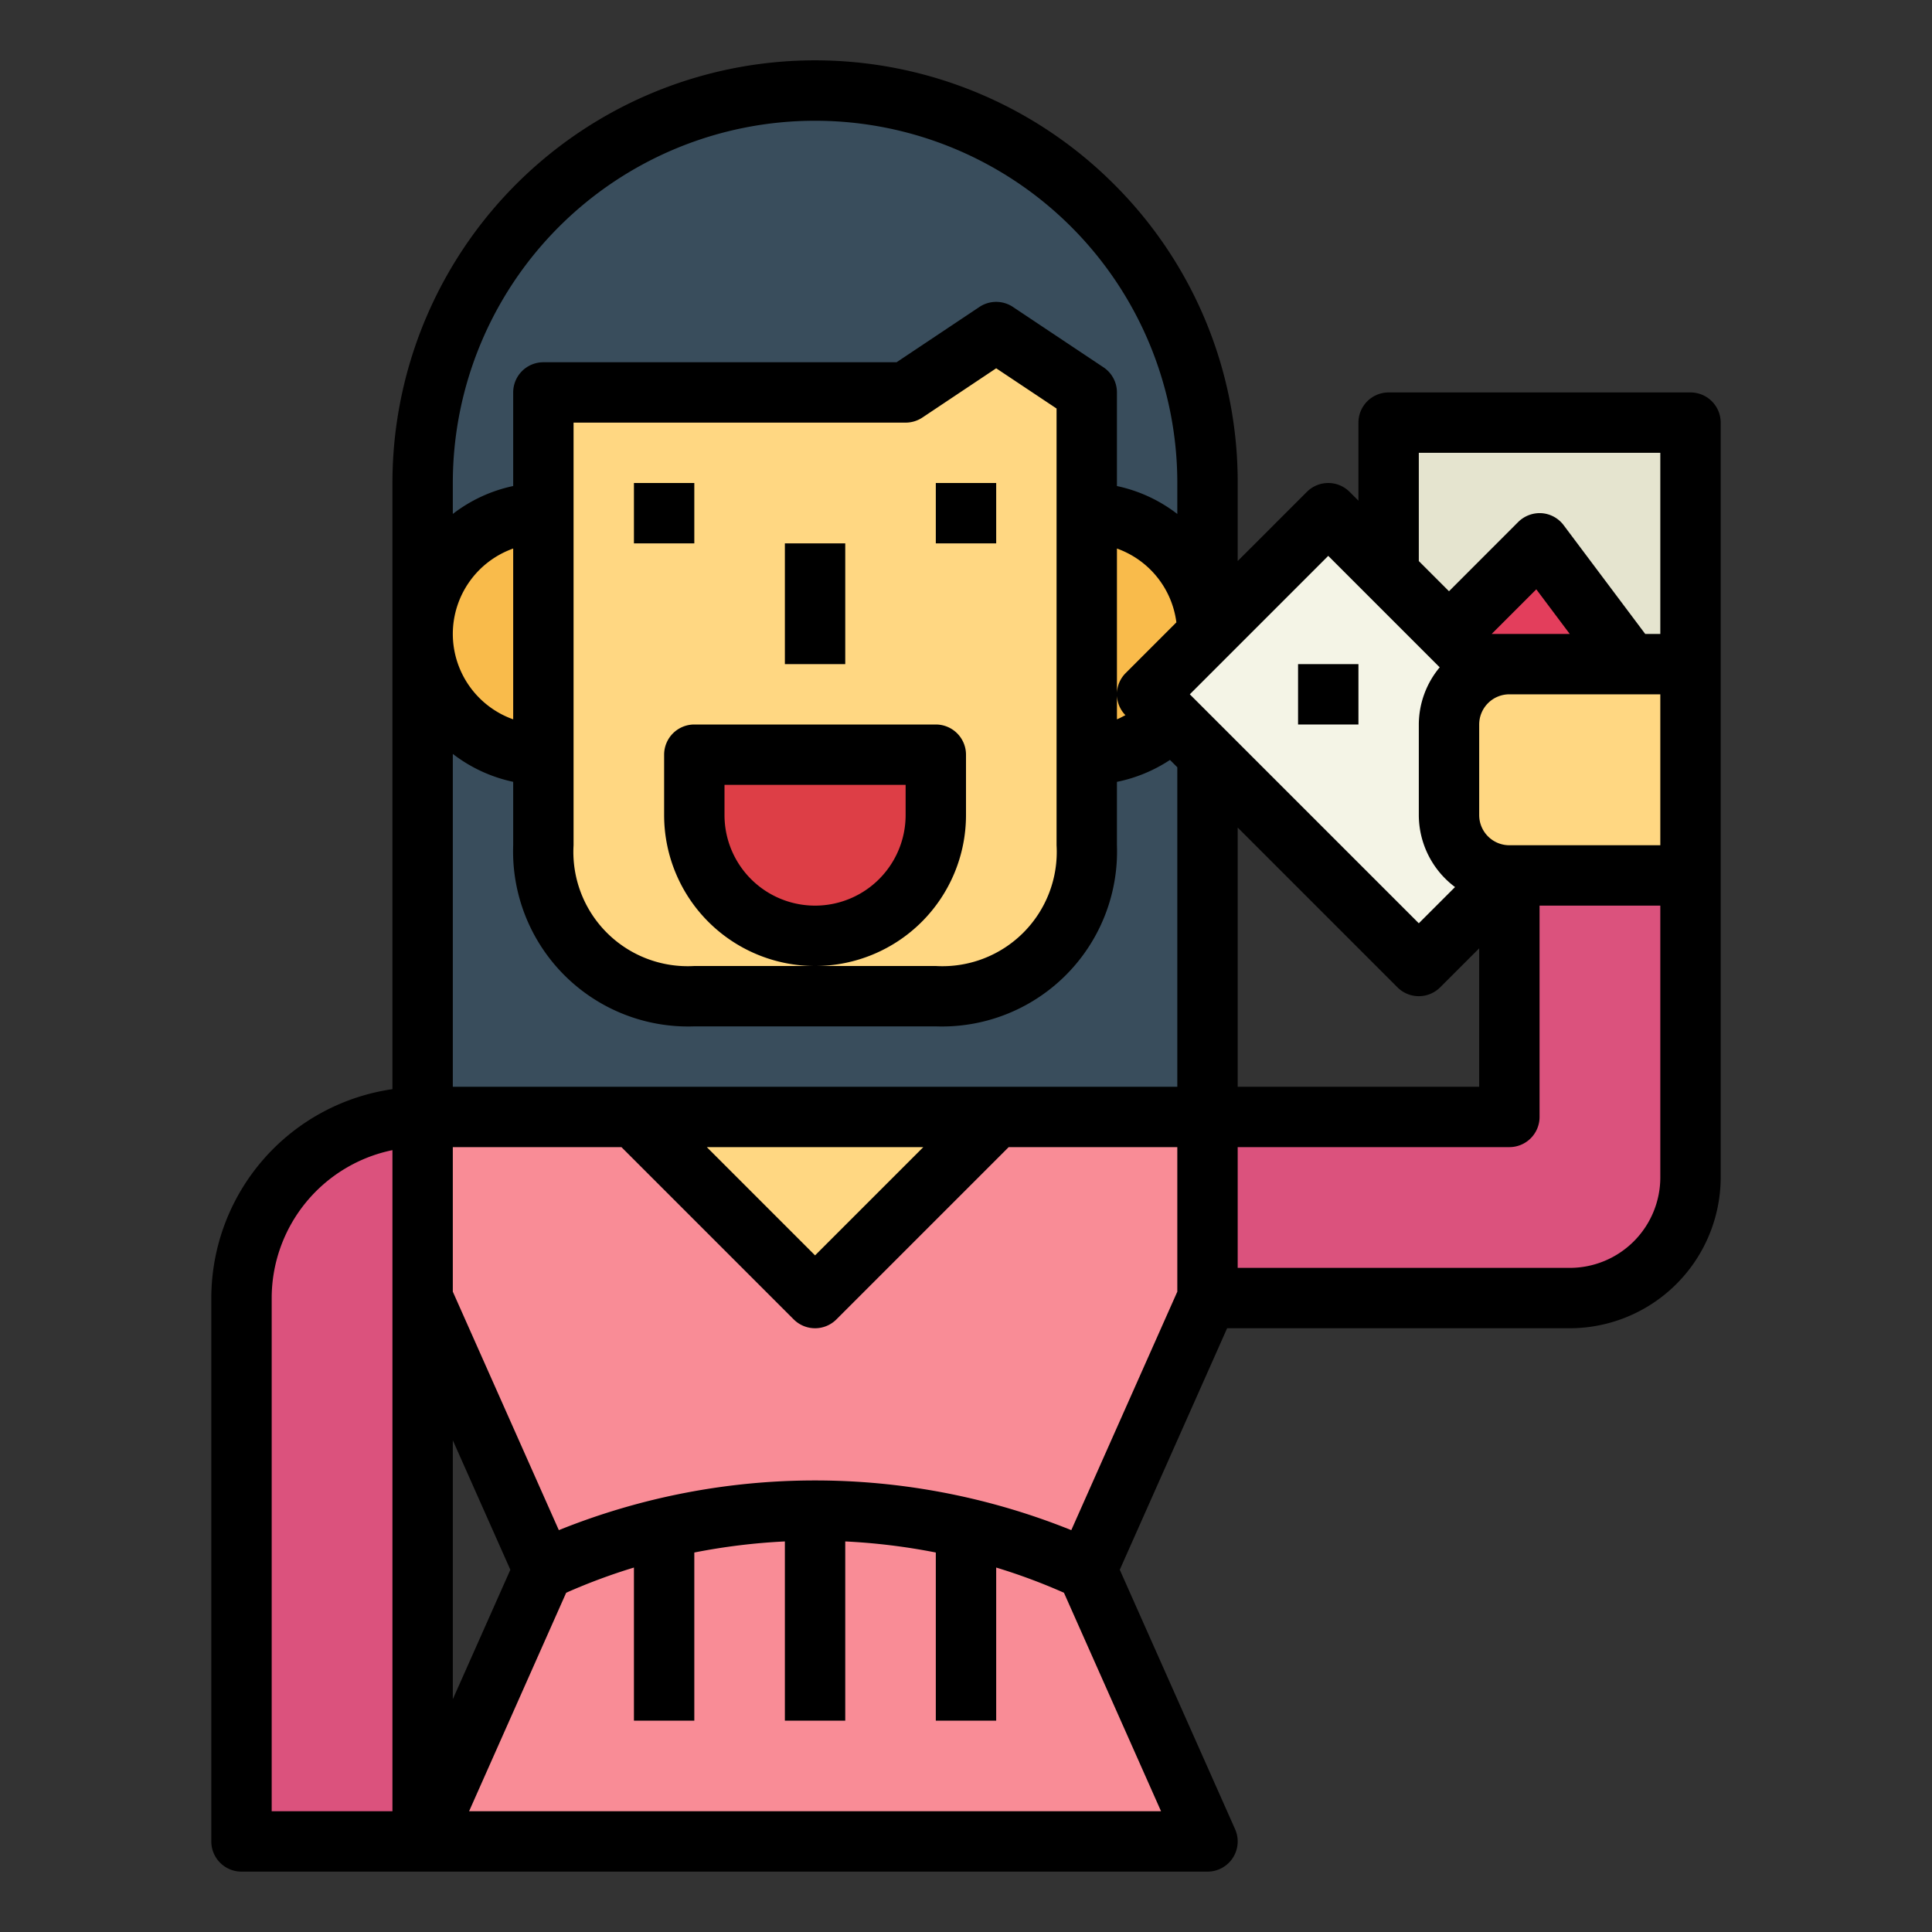<svg height="512" viewBox="0 0 64 64" width="512" xmlns="http://www.w3.org/2000/svg"><rect x="0" y="0" width="64" height="64" fill="#333333" stroke="none"/><g id="Filled_outline" data-name="Filled outline"><path d="m27 3a13 13 0 0 1 13 13v21a0 0 0 0 1 0 0h-26a0 0 0 0 1 0 0v-21a13 13 0 0 1 13-13z" fill="#394d5c"/><path d="m50 29v8h-10v6h12a4 4 0 0 0 4-4v-10z" fill="#db527d"/><path d="m40 61h-26l4-9-4-9v-6h26v6l-4 9z" fill="#f98c96"/><path d="m31 33h-8a4.782 4.782 0 0 1 -5-5v-15h12l3-2 3 2v15a4.782 4.782 0 0 1 -5 5z" fill="#ffd782"/><path d="m18 25a4 4 0 0 1 0-8z" fill="#f9bb4b"/><path d="m36 17a4 4 0 0 1 0 8z" fill="#f9bb4b"/><path d="m23 25h8a0 0 0 0 1 0 0v2a4 4 0 0 1 -4 4 4 4 0 0 1 -4-4v-2a0 0 0 0 1 0 0z" fill="#dd3e46"/><path d="m44 17-6 6 9 9 3-3-1-7z" fill="#f4f4e6"/><path d="m49 22-3-3v-5h10v8z" fill="#e5e4cf"/><path d="m54 22-3-4-3 3 1 1z" fill="#e33e5c"/><path d="m21 37 6 6 6-6z" fill="#ffd782"/><path d="m14 37a0 0 0 0 1 0 0v24a0 0 0 0 1 0 0h-6a0 0 0 0 1 0 0v-18a6 6 0 0 1 6-6z" fill="#db527d"/><path d="m56 29v-7h-6a2.006 2.006 0 0 0 -2 2v3a2.006 2.006 0 0 0 2 2z" fill="#ffd782"/><path d="m21 16h2v2h-2z"/><path d="m31 16h2v2h-2z"/><path d="m26 18h2v4h-2z"/><path d="m32 27v-2a1 1 0 0 0 -1-1h-8a1 1 0 0 0 -1 1v2a5 5 0 0 0 10 0zm-2 0a3 3 0 0 1 -6 0v-1h6z"/><path d="m36.9 6.1a14 14 0 0 0 -23.9 9.9v20.08a7 7 0 0 0 -6 6.92v18a1 1 0 0 0 1 1h32a1 1 0 0 0 .914-1.406l-3.82-8.594 3.556-8h11.35a5.006 5.006 0 0 0 5-5v-25a1 1 0 0 0 -1-1h-10a1 1 0 0 0 -1 1v2.586l-.293-.293a1 1 0 0 0 -1.414 0l-2.293 2.293v-2.586a13.907 13.907 0 0 0 -4.1-9.9zm-23.9 53.9h-4v-17a5.008 5.008 0 0 1 4-4.9zm2-12.288 1.906 4.288-1.906 4.288zm23.461 12.288h-22.922l3.216-7.238a19.634 19.634 0 0 1 2.245-.835v5.073h2v-5.571a20.709 20.709 0 0 1 3-.367v5.938h2v-5.938a20.709 20.709 0 0 1 3 .367v5.571h2v-5.073a19.634 19.634 0 0 1 2.245.835zm.539-17.212-3.512 7.9a22.705 22.705 0 0 0 -16.976 0l-3.512-7.9v-4.788h5.586l5.707 5.707a1 1 0 0 0 1.414 0l5.707-5.707h5.586zm-15.586-4.788h7.172l-3.586 3.586zm15.586-2h-24v-11.026a4.954 4.954 0 0 0 2 .925v2.101a5.8 5.8 0 0 0 6 6h8a5.8 5.8 0 0 0 6-6v-2.1a4.98 4.98 0 0 0 1.757-.726l.243.243zm-24-15a3.006 3.006 0 0 1 2-2.829v5.658a3.006 3.006 0 0 1 -2-2.829zm4 7v-14h11a1.006 1.006 0 0 0 .555-.168l2.445-1.632 2 1.333v14.467a3.786 3.786 0 0 1 -4 4h-8a3.786 3.786 0 0 1 -4-4zm18.283-4.309c-.095.045-.185.1-.283.137v-5.657a3 3 0 0 1 1.969 2.446l-1.676 1.676a.992.992 0 0 0 -.01 1.4zm1.717-6.665a4.954 4.954 0 0 0 -2-.925v-3.101a1 1 0 0 0 -.445-.832l-3-2a1 1 0 0 0 -1.11 0l-2.745 1.832h-11.7a1 1 0 0 0 -1 1v3.1a4.954 4.954 0 0 0 -2 .925v-1.025a12 12 0 0 1 24 0zm16 21.974a3 3 0 0 1 -3 3h-11v-4h9a1 1 0 0 0 1-1v-7h4zm-14-3v-8.586l5.293 5.293a1 1 0 0 0 1.414 0l1.293-1.293v4.586zm14-8h-5a1 1 0 0 1 -1-1v-3a1 1 0 0 1 1-1h5zm-5.586-7 1.478-1.478 1.108 1.478zm-2.414-6h8v6h-.5l-2.7-3.6a1 1 0 0 0 -.729-.4 1.014 1.014 0 0 0 -.778.291l-2.293 2.295-1-1zm-3 3.414 3.692 3.692a2.972 2.972 0 0 0 -.692 1.894v3a2.985 2.985 0 0 0 1.2 2.385l-1.2 1.2-7.586-7.585z"/><path d="m43 22h2v2h-2z"/></g></svg>